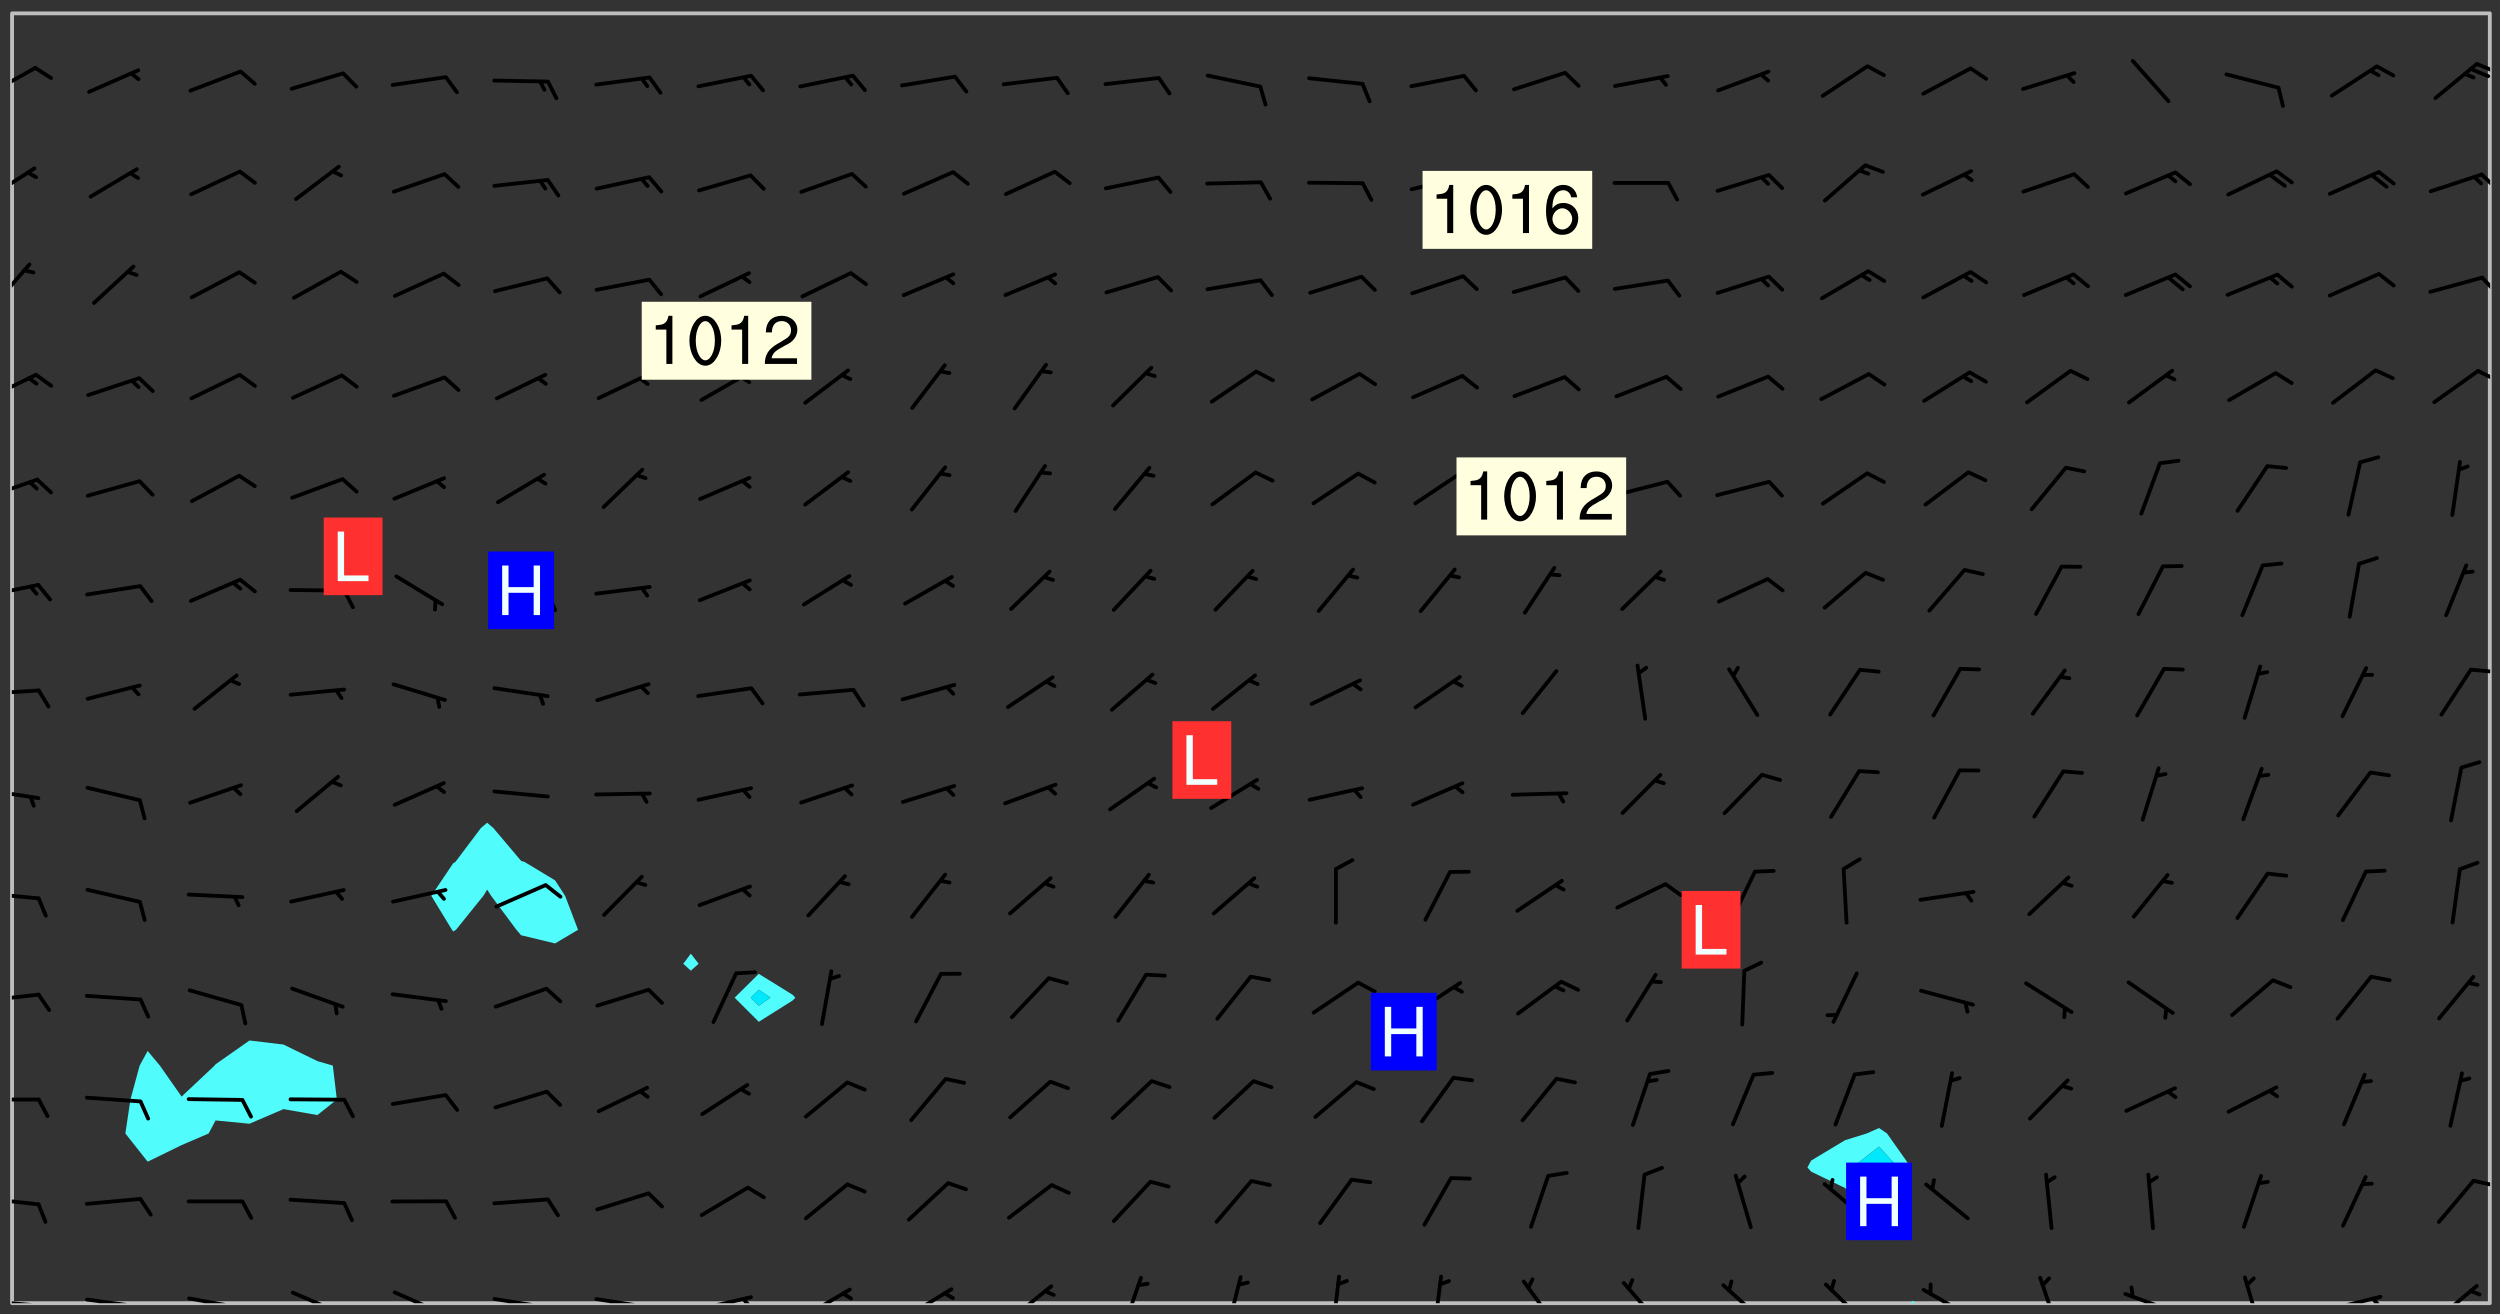 <svg xmlns="http://www.w3.org/2000/svg" role="img" xmlns:xlink="http://www.w3.org/1999/xlink" viewBox="142.45 309.95 326.84 171.84"><rect x="142.45" y="309.95" width="326.84" height="171.84" fill="#333333" stroke="none"/><defs><clipPath id="a"><path d="M144 311.672h1v168.656h-1zm0 0"/></clipPath><clipPath id="b"><path d="M144 311.672h324v168.656H144zm0 0"/></clipPath><clipPath id="c"><path d="M392 480h1v.328h-1zm0 0"/></clipPath><clipPath id="d"><path d="M467 311.672h1v168.656h-1zm0 0"/></clipPath><clipPath id="e"><path d="M144 479h4v1.328h-4zm0 0"/></clipPath><clipPath id="f"><path d="M147 480h2v.328h-2zm0 0"/></clipPath><clipPath id="g"><path d="M153 479h9v1.328h-9zm0 0"/></clipPath><clipPath id="h"><path d="M160 480h2v.328h-2zm0 0"/></clipPath><clipPath id="i"><path d="M166 479h9v1.328h-9zm0 0"/></clipPath><clipPath id="j"><path d="M173 480h3v.328h-3zm0 0"/></clipPath><clipPath id="k"><path d="M180 478h8v2.328h-8zm0 0"/></clipPath><clipPath id="l"><path d="M193 478h8v2.328h-8zm0 0"/></clipPath><clipPath id="m"><path d="M206 479h9v1.328h-9zm0 0"/></clipPath><clipPath id="n"><path d="M212 480h2v.328h-2zm0 0"/></clipPath><clipPath id="o"><path d="M220 479h8v1.328h-8zm0 0"/></clipPath><clipPath id="p"><path d="M226 480h2v.328h-2zm0 0"/></clipPath><clipPath id="q"><path d="M233 479h8v1.328h-8zm0 0"/></clipPath><clipPath id="r"><path d="M239 479h2v1.328h-2zm0 0"/></clipPath><clipPath id="s"><path d="M247 478h7v2.328h-7zm0 0"/></clipPath><clipPath id="t"><path d="M260 478h8v2.328h-8zm0 0"/></clipPath><clipPath id="u"><path d="M274 477h7v3.328h-7zm0 0"/></clipPath><clipPath id="v"><path d="M289 476h3v4.328h-3zm0 0"/></clipPath><clipPath id="w"><path d="M302 476h3v4.328h-3zm0 0"/></clipPath><clipPath id="x"><path d="M316 476h2v4.328h-2zm0 0"/></clipPath><clipPath id="y"><path d="M329 476h3v4.328h-3zm0 0"/></clipPath><clipPath id="z"><path d="M341 477h6v3.328h-6zm0 0"/></clipPath><clipPath id="A"><path d="M354 477h6v3.328h-6zm0 0"/></clipPath><clipPath id="B"><path d="M367 477h7v3.328h-7zm0 0"/></clipPath><clipPath id="C"><path d="M380 477h7v3.328h-7zm0 0"/></clipPath><clipPath id="D"><path d="M393 478h8v2.328h-8zm0 0"/></clipPath><clipPath id="E"><path d="M408 476h4v4.328h-4zm0 0"/></clipPath><clipPath id="F"><path d="M420 478h8v2.328h-8zm0 0"/></clipPath><clipPath id="G"><path d="M435 476h4v4.328h-4zm0 0"/></clipPath><clipPath id="H"><path d="M446 479h8v1.328h-8zm0 0"/></clipPath><clipPath id="I"><path d="M452 479h2v1.328h-2zm0 0"/></clipPath><clipPath id="J"><path d="M460 477h7v3.328h-7zm0 0"/></clipPath><clipPath id="K"><path d="M144 466h4v2h-4zm0 0"/></clipPath><clipPath id="L"><path d="M465 464h3v2h-3zm0 0"/></clipPath><clipPath id="M"><path d="M144 453h4v1h-4zm0 0"/></clipPath><clipPath id="N"><path d="M144 439h4v3h-4zm0 0"/></clipPath><clipPath id="O"><path d="M144 426h4v2h-4zm0 0"/></clipPath><clipPath id="P"><path d="M144 412h4v3h-4zm0 0"/></clipPath><clipPath id="Q"><path d="M144 399h4v2h-4zm0 0"/></clipPath><clipPath id="R"><path d="M465 397h3v1h-3zm0 0"/></clipPath><clipPath id="S"><path d="M144 386h4v3h-4zm0 0"/></clipPath><clipPath id="T"><path d="M144 372h4v4h-4zm0 0"/></clipPath><clipPath id="U"><path d="M144 358h4v5h-4zm0 0"/></clipPath><clipPath id="V"><path d="M466 358h2v2h-2zm0 0"/></clipPath><clipPath id="W"><path d="M144 344h3v7h-3zm0 0"/></clipPath><clipPath id="X"><path d="M466 345h2v4h-2zm0 0"/></clipPath><clipPath id="Y"><path d="M144 331h4v6h-4zm0 0"/></clipPath><clipPath id="Z"><path d="M466 332h2v3h-2zm0 0"/></clipPath><clipPath id="aa"><path d="M144 318h4v5h-4zm0 0"/></clipPath><clipPath id="ab"><path d="M466 318h2v2h-2zm0 0"/></clipPath><g id="ac" clip-path="url(#clip1)"><path fill="#fff" fill-opacity="0" fill-rule="evenodd" d="M0 0h1000v1000H0zm0 0"/><path fill="#d3d3d3" fill-opacity="0" fill-rule="evenodd" d="M162.152 355.867l-.234.293.059.234.117.172.176.234.293.348.113.059.117-.172.059-.234.176-.176.465-.176h.699l.234.293.289.816.059.176.176.23.352.234.699.699.172.176.234.348.234.41.289.582.41.465.23.234.234.176.117.23.176.293.172 1.164v.234l.059.289.059.117.117.117.348.41.117.172.176.176.176.234.117.172.172.352.059.234.234.406.234-.059-.176.176-.059.93h-.582l-.234-.113-.348.113-.117.117-.059.293-.059.176-.117.172-.465.293-.059.234-.059.113v.645l.059.172v.41l.059.059v.406l.059.406.117.176.059.059.23.641-.059.293v.699l-.059.582v.234l-.059.23-.055.352v1.922l.055.117h.426l-.367.117-.023.352.891 1.168 1.742.539 1.34.359v.539l.09.809.535.715 1.52.27.891-.086.09 1.164.535.18 1.16-.18 2.055-.984 1.16-.363 1.879-.176 1.695-.18-.18.719-1.516.086-1.25.09-.805.27-1.074.809.27.719.535.898-.18.625-.266.809.266 1.078.625.898.805.18 1.25-.18-.266.723.098.504.055.293v.172l.059.293v.406l.176.117.352.117h.406l.293-.176.113-.117.059-.117.117-.23.059-.176.352-.465.23-.176.176-.059.176.059.059.176.117.988.055.469.059.172.117.234.176.059.816.059h.289l.117.234.059.406.059.352v1.105l.117.293.117.348.289.699.176.352.582.754.352.176.172.059.469.234.641.465.348.234.293.176.293.055.23.062.816.348.293.176.113.172.352.352.117.176.523.641v.289l.059.352v.348l.059.352.059.289.117.059.172.059h.176l.582.234.176.117.176.289.176.234.113.234.293.23.117.117v.41l.059.055.289.234.234.117.059.117.117.172.059.117.23.234.059.176.234.059.117.059-.117.113-.059.117v.117l-.117.293-.117.289v.582l.176.117.117.059.059.117.117.117.113.059.176.348.059.352.059.406v.176l-.059.176-.117.699v.172l.117.176.293.293h.406l.176.117.117.172.117.293v.234h-.527l-.23-.234h-.234l-.176.059-.059.699.059.348.117.176.176.41.117.23.289.469.176.055h.523l.234.059.758.641.059.293v.234l.059.059.23.348v.352l-.117.172v.293l.293.289.293.176.172.059.293.176.293.117.582.406.289.234.293.176.219.16.016.012.23.176.641.523.176.234.117.176.176.176.113.172v.641l.117.176.469.117.582.117.234.059.23.113.293.117.113.059.586.352.289.172.176.062.176.055.176.059.699.352.289.176.234.055.289.176.234.117.641.406.293.117.172.059.234.059.41.059.23.059.234.117.059.172-.41.176.469.059.059.293.113.234.176.055.234.059.176.059.406.117.641.234.117.172.059.234v.176l-.059.117-.059.406.234.234.117.059.348.117.641.23.176.117.289.117.176.176.234.465.582 1.105.176.176.348.176.176.117.352.117 1.047.523.234.059.465.113.293.059.465.176.758.582.234.234.348.465.176.176.289.234.816.699.293.176.289.289.293.176.293.289.695.641.176.176.293.234.289.234.469.289.641.582.348.234.234.293.348.348.352.465.934.992.348.406.117.176.234.059.113.117.645.176.23.113.234.059.293.176.23.117.934.699.406.406.234.176.406.176.234.117.816.348.348.234.234.117.293.289.23.117.758.352.352.172.23.059.293.117.234.059.871.176h.816l.469.23.172.059.875.699.465.117.293.059.176.059.23.059.469.059.348.059.352.059.406.059h.293l.172.059v.23l.176.176h.293l.348.059.352.059.699.117h.641l.465-.234.293-.176.172-.117.41-.172.289-.176.934-.465.469-.293.523-.293.465-.172.465-.176 1.051-.465.289-.117.41-.117.289-.117.527-.176 1.516-.699.582-.348.289-.059.293-.059.348-.117.875-.23.352-.117h.113l.234-.059.875-.234.234-.059h.812l.352-.059.816-.117.172-.059.352-.055.293-.059.23-.059.816-.176.176-.059h.348l.234-.059.465-.117.758-.172.234-.059h.348l.41-.117.289-.059 1.285-.059h.289l.41-.059.23-.059h.176l.875-.117h.406l.41-.117h.348l.352-.113.871-.059h1.75l1.047.289.41.117.289.117.352.117.289.117 1.051.172.289.059h.293l.293.059.172.059.41.059.172.059.117.059h.117l.117.059.352.059h.113l.41.066 1.922.395 1.926.395 1.52.449 1.695.719 2.145.805 1.605-.719 1.43-.805 1.16-1.078 1.25-.449 3.035-.719 1.875-.359 2.145-1.348 2.234-1.254 2.5-1.258 1.695-.449 1.785-.18 1.16-.27.625.539 1.34-.27.715-.988.984-1.344.445-.18.805-.359 1.875-.539 1.785-.449 1.25-.27 1.16-.09 1.699-.09 1.961-.27 1.25-.09h.539l.625-.09h.891l2.145-.18 2.41-.18 2.59-.09 1.695.18 1.609.09 1.43.359 1.16.719 1.875.988 1.16 1.527.266.715.629.09.355.898.535.539.535 1.527 1.074.359h.535l-.805.535.09 1.707.715 2.695.891.805.895.988.715 1.258 1.785.539 1.52-.18.355 1.344 1.609-.805.98-.539.27.27.316-.215.219-.145.801.449.449-.359h.355l.535-.27.539-.719.535-.27.625-.988 1.16.449.84.371 1.395.617 1.695-.18h1.605l1.785.09.18-1.707.535-1.344.805.27.492.848.402.406-.09.539v.359l.715.449.711-.27h1.43l.359.988.445 1.258.715 1.344 1.25.629 1.695.629.715-.18.18-.539.98-.09.449.359.086 1.258-.266.629-.535.18v.539l.715.984.266.539.984.988.801 1.078-.266.359-.09.898-.625 2.332-.355 2.066-.09 1.793-.18.719-.09.539v1.438l-.98 1.883-.359 1.707-.535.898-.805 1.168-.266.539 2.055 1.254.086.359-.355.539-.09-.18v.809l.09 1.438-.445.715-1.074.094-.266.715.535.898.805.719 1.16.809 1.34.27.445.359-.355.449-1.789-.09-1.25-.449-.715-.719-.625-.09-.176 3.59-.188 1.309h89.359V311.703h-55.27v49.082l.762.125 3.289.543 2.023 2.836v2.754l2.352.332 2.348.332h4.051l-1.379 4.16-2.023.707-2.023.703-.543.344-2.594 1.617-.188.117-2.023-2.078-.73-2.742-2.672-2.078-1.375-3.5-.066-.082-1.957-2.672 2.75-1.418v-49.082H294.422v91.414l.117.031.133.012.074.074.105.047.09.059.086.059.09.059.297.297.059.09.031.117.027.117.016.137-.031.117-.059.09-.059.086-.043.105-.047.102-.027.121v.145l.176.27.148.148.074.086.074.074.043.105.062.09.059.086.043.105.059.09.047.102.043.105.059.086.117.18.074.074.062.086.059.09.043.105.059.09.059.086.062.09.059.09.043.102.117.18.074.074.059.086.074.074.09.059.105.047h.148l.133-.016.133.016.102-.047.074-.074.047-.102-.016-.133v-.148l-.047-.105-.027-.117-.047-.102-.027-.121-.043-.102-.062-.09-.043-.102-.043-.105-.031-.117-.016-.133-.012-.137.086-.059.059-.086.121-.031.043.105.016.133v.117l.059.102.059.09.09.059.148.148.059.09.043.105-.012.102.086.059.105.047.086.059.09.059.074.074-.117.027-.105.047-.086.059-.074.074-.059.09-.062.086-.027.121-.047.102-.043.105-.031.117-.012.133-.016.133v.148l.027.117.047.105.043.102.059.09.074.074.09.059.074.074.09.059.059.09.043.105.047.102.117.031.133.016h.148l.117-.031.105.043.043.105.047.102.027.121L299.5 410l.027.117.031.121.027.117.105.043.102.047.133-.016.148.148.062.086.074.074.07.074.09.062.105.043.102.043.117.031.137.016.117-.031.074-.074.027-.117-.012-.133-.031-.121-.027-.117.043-.105h.117l.09.062.117.027h.148l.133.016h.148l.133.016.133-.016h.148l.133-.016.133-.012.137.012.117-.027.133-.016.191-.059-.059.176-.016.133-.027.121-.016.133-.059.086-.133.016-.105.047-.105.043-.117.031-.117.027-.266.031h-.148l-.133.016-.074.074.059.086.148.148.117.18.074.07.09.062.09.059.086.059.09.059.102.043.105.062.105.043.086.059.105.047.102.043.18.117.059.09-.043.102-.047.105.016.133.223.223.059.09.043.102.031.121.043.102.016.133.031.117.012.137.031.117.148.148.102.043.105.043.117.031.133.016.137.016h.117l.117-.031.09-.059.043-.105.047-.102.043-.105.031-.117.012-.133v-.148l-.012-.133-.016-.133-.031-.117-.043-.105-.047-.105-.043-.102-.043-.105-.016-.133.016-.133.027-.117.031-.117.027-.121.047-.102.09-.059.086-.062.074-.074.09-.059.223-.223.059-.086.074-.074.117-.18.059-.086v-.148l-.074-.074-.102-.047-.105-.043-.102-.043-.059-.09-.047-.105-.027-.117.09-.059.117-.031.102-.043.18-.117.148-.148.012-.133-.012-.105-.09-.059-.133.016h-.148l-.133.016-.133-.016-.121-.031-.086-.059-.074-.074-.059-.09-.062-.086-.117-.18-.059-.086.031-.121.086-.059.121-.031.059-.086v-.121l-.031-.117-.059-.09-.059-.086-.047-.105-.027-.117-.016-.133.059-.09.074-.074.09-.059.117-.18.074-.074.059-.086.148-.148.121-.031.133-.016.133.016.074.074.043.105.016.133-.031.117-.117.031-.133.012-.148.148-.043.105-.047.102-.027.121-.031.117v.148l.031.117.043.105.059.09.074.07.074.074.117.031.121.027.117-.027.133-.016h.117l.09.059.074.074.047.105.059.086.102.047.133.016.105.043.086.059-.012.105-.074.074-.18.117-.059.09-.09.059-.07.074-.074.074-.062.09-.027.117-.016.133.016.133-.016.133v.148l.016.133.027.117.031.121.074.074.09.059.086.059.09.059.117.031v.086l-.102.047-.09.059-.266.031-.117.027h-.148l-.105.043-.102.047-.059.09-.062.234-.012.133-.031.121-.016.133v.293l-.012.133.012.137.016.133.133.016.133.012.121.031.086.059.074.074.047.105.043.102.016.133v.445l-.016.133v.445l.031.266.027.117.016.133.031.117.086.211.031.266v.148l-.031.117-.027.117-.031.121-.027.117-.031.117-.031.121-.012.133-.016.133.09.059.117-.031.102.016.047.105-.031.266v.441l-.043.105-.047.105-.043.102-.043.105-.059.086-.031.121-.043.117-.031.117-.016.133.016.133.059.09.105.047.086.059.059.086-.012.137-.031.117-.043.102v.445l-.016.133v.148l-.031.117-.043.105-.027.117-.047.105-.043.102-.031.121-.027.117-.031.133-.031.117-.027.117-.043.105-.031.117-.031.121-.012.133-.016.133v.297l.027.117v.148l.047.398.027.117.059.09.121.031h.148l.133-.016.059.09v.117l-.059.09-.09.059-.102.043-.105.047-.09.059-.086.059-.137.016-.117-.031-.133-.016-.102.047-.062.086-.012.137-.016.133-.031.117-.027.117-.016.133-.031.121v.297l.016.133.031.117v.148l.012.133v.148l-.027.117-.047.102-.027.121-.031.117-.059.09-.074.074-.102.043-.105.047-.117.027-.121.031-.102-.047.059-.086.105-.047.027-.117.031-.117.027-.121.031-.117v-.148l.016-.133-.031-.117-.043-.105-.105.016-.074.074-.102.043-.09.062-.074.074-.043.102-.016.133-.031.117L304.25 426l-.031.117-.027.117-.031.121-.027.117-.031.117-.043.105-.09.059h-.09l-.117-.031-.031-.086.016-.137-.031-.117v-.148l-.012-.133v-.148l-.062-.234-.027-.121-.043-.102-.047-.105-.059-.086-.059-.09-.043-.105-.062-.086-.148-.148-.07-.074-.105-.047-.105-.043-.102-.043-.297-.297-.09-.074-.086-.059-.105-.043-.09-.062-.086-.059-.105-.043-.09-.059-.086-.062-.074-.07-.105-.047-.086-.059-.105-.043-.09-.062-.102-.043-.105-.043-.086-.059-.105-.047-.105-.043-.102-.047-.09-.059-.102-.043-.105-.043-.09-.062-.117-.027-.133-.016-.133.016H299.75l-.133.016-.117-.031-.09-.059-.074-.074-.09-.059-.102-.047h-.148l-.121-.027-.102-.043-.074-.074-.117-.18-.09-.059-.102-.043-.09-.062-.105-.043-.09-.059-.086-.059-.105-.047-.059-.086-.059-.09-.043-.105-.047-.102-.074-.074-.086-.059-.074-.074-.09-.059-.223-.223-.043-.105-.031-.266.105-.043h.145l.105.043.074.074.09.059.086.059.105.047.09.059.148.148.07.074.148.148.062.086.074.074.086.059.074.074.09.062.09.059.086.059.27.176.102.047.105.043.102.043.047-.074.059-.086.074-.074.07-.074.105.043.074.074.059.09.043.102.047.105.043.105.121.027.117-.027.074-.09.043-.105.059-.09.074-.074.105-.043.117-.027.133.012.09.059.148.148.059.09.043.105.047.102.043.105.043.102.105.047.105.043.133.016.086-.059.059-.09.074-.074.105-.043.117.027.105.047.102.043.105.043.102.047.18.117v.117l-.016.133.016.133.016.137.059.086.102.047.121.027.117.031h.148l.117-.031.059-.09.18-.117.059-.09.074-.074.059-.086.117-.18.18-.117.117.031.09.059.043.074-.016.133v.117l.09.059h.148l.133-.016.133-.012.266-.031.105-.043.117-.031.121-.027.074-.074.07-.074.062-.09-.016-.105-.047-.102-.102-.043-.105-.016-.117.027-.266.031h-.148l-.074-.074-.09-.059-.117-.031-.117-.027-.133-.016h-.148l-.133.016h-.297l-.105-.047-.148-.148-.043-.102-.059-.09.223-.223.086-.059.105-.043.117-.031.133-.016.133.016.137.016.102.043.133-.012.09-.062.102-.043.062-.09-.047-.102-.09-.059-.117-.031-.102-.043-.059-.09-.062-.09v-.117l.016-.133.105-.047.074-.07v-.121l-.09-.059-.031-.117.09-.059.074-.074.043-.105.059-.09.047-.102.016-.133v-.148l-.047-.105-.043-.102-.09-.059-.133-.016-.102-.043-.137-.016-.117-.031h-.445l-.133-.016-.133-.012-.133-.016-.117-.031h-.148l-.133-.016-.133-.012-.266-.031-.121-.043-.086-.059-.074-.074v-.148l.012-.133.105-.047.102-.043.133-.016h.152l.133-.016h.293l.121.031.102.043.09.059.234.062.121-.047.09-.059.102-.043.133-.016.105.043.102.047.133.012.121-.027h.145l.121-.031.117-.027.105-.047.074-.074.086-.059.148-.148.059-.086.047-.105.027-.117.016-.105-.102-.043-.09-.059-.117-.031-.105-.043-.09-.062-.074-.086-.074-.074-.102-.043-.105-.047-.102-.043-.059-.09-.047-.102-.086-.211-.062-.086-.059-.09-.074-.074-.086-.059h-.27l-.117.031-.09.059-.102.043-.133.016-.105-.016-.027-.117-.062-.09-.117-.031-.102-.043-.148-.148-.031-.117-.016-.105.074-.074.18-.117.117-.027.117-.031.137.016.102.043.105.043.102.047.105.043.117.031.133.016.117.027.133.016.105-.016.09-.059-.074-.074-.105-.043-.074-.074-.074-.09-.148-.148-.086-.059-.09-.059-.074-.074-.09-.059-.102-.047-.121-.027-.102-.047-.105-.043-.117-.031-.102-.043-.121-.031h-.148l-.117.031-.105.043-.086.062-.18.117-.086.059-.09.059-.105.047-.086.059-.105.043-.102.043-.105.047-.074.074-.059.09-.059.086-.047.105-.059.086-.074.074-.133-.012-.117-.031h-.117l-.074.074-.09.059-.074.074-.09.059-.086.059-.105.047-.102.043-.137.016-.102-.043-.148-.148-.105-.047h-.086l-.105.047-.102.043-.121.031-.117-.031-.074-.074v-.117l.031-.121.074-.07.059-.09.074-.074.117-.031.105-.043h.293l.133-.016.137-.016.102-.043.09-.059.102-.047.09-.059.133-.012.09.059.133.012.09-.059.086-.059.105-.043.09-.059.086-.062.09-.059.148-.148.059-.086.059-.09.105-.043.133-.016.117.027.121.031.059-.059.059-.09.031-.266.027-.117.105.012.133.016.102-.043.09-.059.059-.09.074-.074.059-.09.047-.102.012-.133-.012-.133-.047-.105-.148-.148-.059-.09-.059-.086-.043-.105v-.445l.016-.133v-.148l.012-.133-.059-.059-.09.059-.102-.043-.18-.117-.086-.059-.062-.09-.059-.09-.074-.074-.086-.059-.121.031-.102.012-.105.047-.086.059-.105.043-.148.148-.09.059-.086.059-.09.062-.105.043-.133.016v-.121l.105-.043.117-.031.074-.07.043-.105v-.148l-.027-.117-.148-.148-.133-.016h-.148l-.117.031-.105.043-.102.043-.09.062-.117.027-.074-.074.012-.133-.043-.102-.043-.105-.09-.059-.117.027-.121.031-.117.031-.102.043-.121.031-.102.043-.105.043-.09.059-.102.016v-.117l.016-.133-.059-.09-.074.043-.148.148-.059.09-.074.074-.047.105-.043.102-.074.074-.059.09-.074.074-.059.086-.074.074-.09.062-.074.07-.074.074-.102.016-.133.016-.105-.043v-.121l.148-.148.043-.102.059-.09.047-.102.043-.105.059-.09.031-.117.043-.102.031-.121.027-.117.047-.105.043-.102.043-.105.074-.07.09-.062.09-.059.102-.043h.297l.266-.031.105-.043-.074-.074-.117-.031-.105-.043-.09-.059-.102-.047-.09-.059-.102-.043-.105-.043-.09-.062-.086-.059-.105-.043-.102-.043-.121-.031-.117-.031-.102-.043L297.5 410.25l-.102-.043-.09-.059-.043-.105-.016-.133.102-.043.133-.016.137.016.133-.016.102-.043.059-.09.016-.105-.09-.059-.074-.074-.102-.043-.09-.059-.148-.148-.043-.105-.016-.133v-.293l-.059-.09-.09-.059-.074-.074-.043-.105-.031-.117-.059-.09-.074-.074-.117-.027-.074-.074-.09-.059-.09-.062-.086-.059-.074-.074-.059-.086-.047-.105-.086-.059-.148-.148-.195-.059-.133.016-.102.043-.074.074-.047.102-.043.105-.059.09-.059.086-.297.297-.09.059h-.086l-.062-.086-.043-.105.031-.117.059-.09.027-.117-.012-.133-.09-.062-.105.047-.117.027-.117.031-.27.176-.102.047-.117.027-.105.047-.09.059-.102.043-.059-.086-.047-.105.016-.133.047-.105.07-.074.074-.07.059-.09v-.148l-.043-.105h-.238l-.102.047-.031.117-.027.117-.031.121-.074.043-.133.016-.074-.047-.043-.102-.043-.105-.047-.102-.043-.105-.121.031-.102.043-.133.016-.117.031-.105.043-.09.059-.102.047-.121.027-.133.016-.102-.043-.059-.09-.047-.105-.043-.102-.043-.105v-.117l.059-.09.086-.059.18-.117.102-.047.105-.043.105-.059.102-.043.09-.062.102-.043.105-.059.102-.047.09-.059.105-.043.102-.043.09-.062.102-.043.137-.016.117.031.102.043.121.031.102.043.105.047.102.043.105.043.102.047.105.043.102.043.105.047.086.059.105.043.117.031.105.043.102.047.09.059.105.043.102.043.105.047.117.027.102.047.121.027h.148l.086-.059.016-.102.059-.09-.027-.117-.074-.074-.117-.18-.074-.074-.09-.074-.18-.117-.086-.059-.105-.043-.102-.047-.27-.176-.059-.09-.074-.074-.059-.09-.043-.102-.031-.117-.016-.137v-.562l-.012-.133-.016-.133-.031-.117-.016-.133-.012-.133-.031-.121-.223-.223-.059-.086-.016-.105.031-.117.133-.016v-91.414H172.992v1.453l-.059.234-.352 1.051-.172.523-.117.348-.176.41-.117.172-.234.293-.23.059h-.352l-.117.059-.23.406v.293l.117.176.23.23.117.234.641.758.293.465.176.234.23.352.234.348.641.816.176.465.172.41.117.695.176.469.117 1.398.059.465v.875l.117 1.047v4.781l-.059.465-.352 1.281-.176.523-.113.41-.352.93L172.934 336l-.234.582-.117.176-.172.348-.176.406-.352.816-.059.293-.113.293-.117.289-.059.176-.117.875-.059.406-.059.117-.059.176-.059.172-.23.527-.117.172v.234l-.117.234-.059.172-.176.586v.289l-.059.176v.293l-.059.113-.059.527v.172l-.055.234v2.621l-.176.816-.117.176-.176.234-.117.172-.113.234-.586.934-.23.289-.293.465-.176.234-.289.352-.352.699-.113.23-.176.41-.176.23-.406.527-.816.699-.293.172-.289.234-.176.117-.176.176-.523.406-.527.176-.172.176-.234.055-.641.176h-.758m12.211 31.023l-1.074.449.359.895 1.25-.715.445-.539-.98-.09"/><path fill="#d3d3d3" fill-opacity="0" fill-rule="evenodd" d="M201.508 416.598h-.895l.449.629.98.359.805-.09.445-.988-.176.09-.715-.355-.895.355m154.621 59.07l-.059-.523v-.293l.113-.293.059-.23.469-.469h.113l.117-.113.117-.059h.176l.234-.059h.348l.234.059.117.059.23.172.059.176.117.582v.293l-.117.176-.172.289-.176.176-.527.523-.23.234-.117.059h-.176l-.117-.059-.406-.293-.176-.117-.117-.059-.059-.113-.055-.117m6.641-10.957l-.059-.172v-1.109l.059-.172.176-.059.172-.059h.176l.234-.059.117.059.059.699-.059.172-.117.176-.117.059-.234.523-.113.059h-.234l-.059-.117m9.613-14.391l-.117-.176v-.699l.293-.875.117-.172.176-.352.113-.23.117-.293.352-.758.117-.23.172-.234h.176l.117-.059h.641l.117.059.234.234.172.113.352.293.117.117.113.176v.113l.117.059.117.117v.699l-.059.176v.23l-.059.176-.348 1.051-.117.23-.117.234-.117.059-.23.234-.641.289h-.875l-.41-.117-.641-.465"/><path fill="none" stroke="#bebebe" stroke-linecap="round" stroke-linejoin="round" stroke-miterlimit="10" stroke-width=".5" d="M467.957 311.695H144.027v168.625h323.93v-168.625"/><g clip-path="url(#a)"><path fill="#fff" fill-opacity="0" fill-rule="evenodd" d="M144 475.891v4.438h.004H144V311.672h.004H144v164.219"/></g><g clip-path="url(#b)"><path fill="#fff" fill-opacity="0" fill-rule="evenodd" d="M144.004 480.328V311.672h31.062v134.309l-4.438 3.113-.129.168-4.309 4.055-2.84-4.055-1.598-1.914-1.047 1.914-1.203 4.438-.664 4.438 2.914 3.688 4.438-2.168 3.535-1.52.902-1.703 4.438.43 4.441-1.91 4.438.777 2.543-2.031-.527-4.438-2.016-.582-4.438-2.168-4.441-.531v-134.309h31.07v105.84l-.805.68-3.34 4.438-.293.176-2.863 4.266 2.699 4.438.164.223.363-.223 3.574-4.438.5-.809.523.809 3.301 4.438.613.715 4.441 1.07 3.004-1.785-1.691-4.438-1.312-2.023-4.008-2.418-.434-.129-3.641-4.309-.797-.68V311.672h26.629v122.957l-.992 1.316.992.91 1.016-.91-1.016-1.316V311.672h8.879v125.594l-3.156 3.117 3.156 3.156 4.438-2.793.348-.363-.348-.371-4.438-2.746V311.672h146.465v145.75l-1.613.715-2.824.875-4.438 2.668-.488.895.488.555 4.438 2.141 1.527 1.746 2.91 3.059 3.973-3.059.207-4.441-3.137-4.438-1.043-.715v-145.75h79.887v168.656h-75.156l-.293-.32-.359.32H144.004"/></g><path fill="#50fcfc" fill-rule="evenodd" d="M161.754 461.824l-2.914-3.688.664-4.438 1.203-4.438 1.047-1.914 1.598 1.914 2.84 4.055 4.309-4.055.129-.168 4.438-3.113 4.441.531 4.438 2.168 2.016.582.527 4.438-2.543 2.031-4.438-.777-4.441 1.91-4.438-.43-.902 1.703-3.535 1.52-4.438 2.168m39.781-30.316l-2.699-4.438 2.863-4.266.293-.176 3.34-4.438.805-.68.797.68 3.641 4.309.434.129 4.008 2.418 1.312 2.023 1.691 4.438-3.004 1.785-4.441-1.07-.613-.715-3.301-4.438-.523-.809-.5.809-3.574 4.438-.363.223-.164-.223m31.23 5.348l-.992-.91.992-1.316 1.016 1.316-1.016.91m8.879 6.684l-3.156-3.156 3.156-3.117v2.078l-1.051 1.039 1.051 1.051 1.535-1.051-1.535-1.039v-2.078l4.438 2.746.348.371-.348.363-4.438 2.793"/><path fill="#00e8fc" fill-rule="evenodd" d="M241.645 441.434l-1.051-1.051 1.051-1.039 1.535 1.039-1.535 1.051"/><path fill="#50fcfc" fill-rule="evenodd" d="M379.234 463.129l-.488-.555.488-.895 4.438-2.668 2.824-.875 1.613-.715v2.434l-3.504 2.719 3.504 3.801 2.473-3.801-2.473-2.719v-2.434l1.043.715 3.137 4.438-.207 4.441-3.973 3.059-2.91-3.059-1.527-1.746-4.438-2.141"/><path fill="#00e8fc" fill-rule="evenodd" d="M388.109 466.375l-3.504-3.801 3.504-2.719 2.473 2.719-2.473 3.801"/><g clip-path="url(#c)"><path fill="#50fcfc" fill-rule="evenodd" d="M392.188 480.328l.359-.32.293.32h-.652"/></g><g clip-path="url(#d)"><path fill="#fff" fill-opacity="0" fill-rule="evenodd" d="M467.996 480.328H468V311.672h-.004H468v168.656h-.004"/></g><g clip-path="url(#e)"><path fill="none" stroke="#000" stroke-linecap="round" stroke-linejoin="round" stroke-miterlimit="10" stroke-width=".5" d="M147.5 480.652l-7-.645"/></g><g clip-path="url(#f)"><path fill="none" stroke="#000" stroke-linecap="round" stroke-linejoin="round" stroke-miterlimit="10" stroke-width=".5" d="M147.5 480.652l.949 2.262"/></g><g clip-path="url(#g)"><path fill="none" stroke="#000" stroke-linecap="round" stroke-linejoin="round" stroke-miterlimit="10" stroke-width=".5" d="M160.797 480.812l-6.961-.965"/></g><g clip-path="url(#h)"><path fill="none" stroke="#000" stroke-linecap="round" stroke-linejoin="round" stroke-miterlimit="10" stroke-width=".5" d="M160.797 480.812l.844 2.305"/></g><g clip-path="url(#i)"><path fill="none" stroke="#000" stroke-linecap="round" stroke-linejoin="round" stroke-miterlimit="10" stroke-width=".5" d="M174.086 480.961l-6.914-1.262"/></g><g clip-path="url(#j)"><path fill="none" stroke="#000" stroke-linecap="round" stroke-linejoin="round" stroke-miterlimit="10" stroke-width=".5" d="M174.086 480.961l.746 2.336"/></g><g clip-path="url(#k)"><path fill="none" stroke="#000" stroke-linecap="round" stroke-linejoin="round" stroke-miterlimit="10" stroke-width=".5" d="M187.172 481.719l-6.453-2.777"/></g><g clip-path="url(#l)"><path fill="none" stroke="#000" stroke-linecap="round" stroke-linejoin="round" stroke-miterlimit="10" stroke-width=".5" d="M200.477 481.746l-6.43-2.836"/></g><g clip-path="url(#m)"><path fill="none" stroke="#000" stroke-linecap="round" stroke-linejoin="round" stroke-miterlimit="10" stroke-width=".5" d="M214.043 480.887l-6.938-1.113"/></g><g clip-path="url(#n)"><path fill="none" stroke="#000" stroke-linecap="round" stroke-linejoin="round" stroke-miterlimit="10" stroke-width=".5" d="M213.035 480.723l.398 1.16"/></g><g clip-path="url(#o)"><path fill="none" stroke="#000" stroke-linecap="round" stroke-linejoin="round" stroke-miterlimit="10" stroke-width=".5" d="M227.363 480.875l-6.945-1.09"/></g><g clip-path="url(#p)"><path fill="none" stroke="#000" stroke-linecap="round" stroke-linejoin="round" stroke-miterlimit="10" stroke-width=".5" d="M226.352 480.715l.402 1.16"/></g><g clip-path="url(#q)"><path fill="none" stroke="#000" stroke-linecap="round" stroke-linejoin="round" stroke-miterlimit="10" stroke-width=".5" d="M240.629 479.535l-6.848 1.59"/></g><g clip-path="url(#r)"><path fill="none" stroke="#000" stroke-linecap="round" stroke-linejoin="round" stroke-miterlimit="10" stroke-width=".5" d="M239.633 479.766l.805.926"/></g><g clip-path="url(#s)"><path fill="none" stroke="#000" stroke-linecap="round" stroke-linejoin="round" stroke-miterlimit="10" stroke-width=".5" d="M253.551 478.547l-6.059 3.562"/></g><path fill="none" stroke="#000" stroke-linecap="round" stroke-linejoin="round" stroke-miterlimit="10" stroke-width=".5" d="M252.668 479.066l1.047.641"/><g clip-path="url(#t)"><path fill="none" stroke="#000" stroke-linecap="round" stroke-linejoin="round" stroke-miterlimit="10" stroke-width=".5" d="M266.836 478.496l-6 3.664"/></g><path fill="none" stroke="#000" stroke-linecap="round" stroke-linejoin="round" stroke-miterlimit="10" stroke-width=".5" d="M265.961 479.031l1.059.625"/><g clip-path="url(#u)"><path fill="none" stroke="#000" stroke-linecap="round" stroke-linejoin="round" stroke-miterlimit="10" stroke-width=".5" d="M279.883 478.117l-5.461 4.422"/></g><path fill="none" stroke="#000" stroke-linecap="round" stroke-linejoin="round" stroke-miterlimit="10" stroke-width=".5" d="M279.086 478.762l1.129.48"/><g clip-path="url(#v)"><path fill="none" stroke="#000" stroke-linecap="round" stroke-linejoin="round" stroke-miterlimit="10" stroke-width=".5" d="M291.613 477.008l-2.297 6.641"/></g><path fill="none" stroke="#000" stroke-linecap="round" stroke-linejoin="round" stroke-miterlimit="10" stroke-width=".5" d="M291.281 477.973l1.211-.188"/><g clip-path="url(#w)"><path fill="none" stroke="#000" stroke-linecap="round" stroke-linejoin="round" stroke-miterlimit="10" stroke-width=".5" d="M304.648 476.926l-1.734 6.809"/></g><path fill="none" stroke="#000" stroke-linecap="round" stroke-linejoin="round" stroke-miterlimit="10" stroke-width=".5" d="M304.395 477.914l1.195-.289"/><g clip-path="url(#x)"><path fill="none" stroke="#000" stroke-linecap="round" stroke-linejoin="round" stroke-miterlimit="10" stroke-width=".5" d="M317.512 476.84l-.832 6.977"/></g><path fill="none" stroke="#000" stroke-linecap="round" stroke-linejoin="round" stroke-miterlimit="10" stroke-width=".5" d="M317.391 477.855l1.145-.445"/><g clip-path="url(#y)"><path fill="none" stroke="#000" stroke-linecap="round" stroke-linejoin="round" stroke-miterlimit="10" stroke-width=".5" d="M330.855 476.844l-.891 6.969"/></g><path fill="none" stroke="#000" stroke-linecap="round" stroke-linejoin="round" stroke-miterlimit="10" stroke-width=".5" d="M330.727 477.859l1.148-.434"/><g clip-path="url(#z)"><path fill="none" stroke="#000" stroke-linecap="round" stroke-linejoin="round" stroke-miterlimit="10" stroke-width=".5" d="M341.66 477.488l4.133 5.684"/></g><path fill="none" stroke="#000" stroke-linecap="round" stroke-linejoin="round" stroke-miterlimit="10" stroke-width=".5" d="M342.262 478.312l.535-1.102"/><g clip-path="url(#A)"><path fill="none" stroke="#000" stroke-linecap="round" stroke-linejoin="round" stroke-miterlimit="10" stroke-width=".5" d="M354.738 477.676l4.605 5.309"/></g><path fill="none" stroke="#000" stroke-linecap="round" stroke-linejoin="round" stroke-miterlimit="10" stroke-width=".5" d="M355.41 478.445l.441-1.145"/><g clip-path="url(#B)"><path fill="none" stroke="#000" stroke-linecap="round" stroke-linejoin="round" stroke-miterlimit="10" stroke-width=".5" d="M367.75 477.973l5.215 4.711"/></g><path fill="none" stroke="#000" stroke-linecap="round" stroke-linejoin="round" stroke-miterlimit="10" stroke-width=".5" d="M368.508 478.66l.301-1.191"/><g clip-path="url(#C)"><path fill="none" stroke="#000" stroke-linecap="round" stroke-linejoin="round" stroke-miterlimit="10" stroke-width=".5" d="M381.152 477.879l5.039 4.898"/></g><path fill="none" stroke="#000" stroke-linecap="round" stroke-linejoin="round" stroke-miterlimit="10" stroke-width=".5" d="M381.883 478.594l.344-1.18"/><g clip-path="url(#D)"><path fill="none" stroke="#000" stroke-linecap="round" stroke-linejoin="round" stroke-miterlimit="10" stroke-width=".5" d="M393.938 478.586l6.098 3.484"/></g><path fill="none" stroke="#000" stroke-linecap="round" stroke-linejoin="round" stroke-miterlimit="10" stroke-width=".5" d="M394.824 479.094l.035-1.227"/><g clip-path="url(#E)"><path fill="none" stroke="#000" stroke-linecap="round" stroke-linejoin="round" stroke-miterlimit="10" stroke-width=".5" d="M409.176 477l2.254 6.656"/></g><path fill="none" stroke="#000" stroke-linecap="round" stroke-linejoin="round" stroke-miterlimit="10" stroke-width=".5" d="M409.504 477.969l.84-.891"/><g clip-path="url(#F)"><path fill="none" stroke="#000" stroke-linecap="round" stroke-linejoin="round" stroke-miterlimit="10" stroke-width=".5" d="M420.316 479.121l6.598 2.418"/></g><path fill="none" stroke="#000" stroke-linecap="round" stroke-linejoin="round" stroke-miterlimit="10" stroke-width=".5" d="M421.277 479.473l-.168-1.215"/><g clip-path="url(#G)"><path fill="none" stroke="#000" stroke-linecap="round" stroke-linejoin="round" stroke-miterlimit="10" stroke-width=".5" d="M435.934 476.961l1.996 6.738"/></g><path fill="none" stroke="#000" stroke-linecap="round" stroke-linejoin="round" stroke-miterlimit="10" stroke-width=".5" d="M436.223 477.941l.875-.859"/><g clip-path="url(#H)"><path fill="none" stroke="#000" stroke-linecap="round" stroke-linejoin="round" stroke-miterlimit="10" stroke-width=".5" d="M453.66 479.492l-6.828 1.672"/></g><g clip-path="url(#I)"><path fill="none" stroke="#000" stroke-linecap="round" stroke-linejoin="round" stroke-miterlimit="10" stroke-width=".5" d="M452.668 479.738l.816.914"/></g><g clip-path="url(#J)"><path fill="none" stroke="#000" stroke-linecap="round" stroke-linejoin="round" stroke-miterlimit="10" stroke-width=".5" d="M466.25 478.066l-5.375 4.523"/></g><path fill="none" stroke="#000" stroke-linecap="round" stroke-linejoin="round" stroke-miterlimit="10" stroke-width=".5" d="M465.469 478.727l1.137.457"/><g clip-path="url(#K)"><path fill="none" stroke="#000" stroke-linecap="round" stroke-linejoin="round" stroke-miterlimit="10" stroke-width=".5" d="M147.492 467.406l-6.984-.785"/></g><path fill="none" stroke="#000" stroke-linecap="round" stroke-linejoin="round" stroke-miterlimit="10" stroke-width=".5" d="M147.492 467.406l.902 2.285m12.418-3l-6.996.645m6.996-.645l1.348 2.055m11.984-1.73h-7.027m7.027 0l1.152 2.164m12.156-1.945l-7.016-.441m7.016.441l1.012 2.234M200.773 467l-7.027.027M200.773 467l1.16 2.164m12.145-2.406l-7.008.512m7.008-.512l1.309 2.074m11.855-2.871l-6.703 2.105m6.703-2.105l1.75 1.723m11.23-2.469l-6.035 3.598m6.035-3.598l2.098 1.27m10.918-1.695l-5.438 4.449m5.438-4.449l2.266.945m10.906-1.109l-5.148 4.777m5.148-4.777l2.32.805m11.211-.551l-5.582 4.27m5.582-4.27l2.23 1.02m10.688-1.457l-4.789 5.145m4.789-5.145l2.371.637m10.832-.734l-4.562 5.34m4.562-5.34l2.395.531m10.707-.703l-4.133 5.684m4.133-5.684l2.43.344m10.559-.551l-3.484 6.098m3.484-6.098l2.453.074m10.242-.355l-2.242 6.66m2.242-6.66l2.422-.398m10.172.238l-.801 6.98m.801-6.98l2.285-.898m9.641 1.016l1.977 6.746m-1.688-5.766l.879-.855m10.453.98l5.367 4.535m-4.586-3.875l.258-1.199m12.234.59l5.449 4.434m-4.656-3.789l.234-1.203m14.652-.719l.723 6.988m-.617-5.973l1.016-.684m12.25-.34l.609 7.004m-.523-5.984l1.031-.668m13.625-.18l-2.246 6.66m1.918-5.691l1.211-.199m12.793-.625l-2.969 6.371m2.539-5.441l1.223-.066m13.301-.367l-4.523 5.379"/><g clip-path="url(#L)"><path fill="none" stroke="#000" stroke-linecap="round" stroke-linejoin="round" stroke-miterlimit="10" stroke-width=".5" d="M465.824 464.324l2.398.516"/></g><g clip-path="url(#M)"><path fill="none" stroke="#000" stroke-linecap="round" stroke-linejoin="round" stroke-miterlimit="10" stroke-width=".5" d="M147.512 453.699h-7.023"/></g><path fill="none" stroke="#000" stroke-linecap="round" stroke-linejoin="round" stroke-miterlimit="10" stroke-width=".5" d="M147.512 453.699l1.152 2.164m12.156-1.918l-7.012-.492m7.012.492l.996 2.242m12.328-2.438l-7.027-.102m7.027.102l1.121 2.184m12.191-2.211l-7.023-.051m7.023.051l1.137 2.176m12.133-2.785l-6.93 1.172m6.93-1.172l1.496 1.945m11.711-2.395l-6.715 2.07m6.715-2.07l1.738 1.73m11.379-2.227l-6.324 3.062m5.406-2.617l.988.723m13.031-1.547l-5.895 3.82m5.039-3.266l1.07.598m12.867-1.477l-5.426 4.469m5.426-4.469l2.266.941m10.594-1.398l-4.516 5.383m4.516-5.383l2.398.508m11.285-.152l-5.254 4.668m5.254-4.668l2.301.855m10.941-.934l-5.105 4.828m5.105-4.828l2.324.781m11-.773l-5.125 4.809m5.125-4.809l2.32.793m11.113-.66l-5.359 4.547m5.359-4.547l2.277.906m10.418-1.48l-4.121 5.691m4.121-5.691l2.43.34m11.047-.211l-4.449 5.438m4.449-5.438l2.406.48m9.801-1.094l-2.23 6.664m2.23-6.664l2.422-.402m-2.746 1.371l1.211-.203m12.664-.68l-2.703 6.488m2.703-6.488l2.441-.23m10.781.195l-2.516 6.562m2.516-6.562l2.434-.301m10.297.133l-1.348 6.898m1.152-5.895l1.176-.355m14.129.297l-4.934 5.004m4.215-4.273l1.176.348m13.578-.055l-6.375 2.961m5.445-2.531l.98.742m13.207-1.285l-6.262 3.184m5.352-2.719l1.004.703m11.441-2.82l-2.703 6.488m2.309-5.543l1.223-.113m11.895-1.016l-1.516 6.859m1.297-5.863l1.18-.328"/><g clip-path="url(#N)"><path fill="none" stroke="#000" stroke-linecap="round" stroke-linejoin="round" stroke-miterlimit="10" stroke-width=".5" d="M147.492 439.98l-6.984.805"/></g><path fill="none" stroke="#000" stroke-linecap="round" stroke-linejoin="round" stroke-miterlimit="10" stroke-width=".5" d="M147.492 439.98l1.391 2.023m11.938-1.383l-7.012-.477m7.012.477l1.004 2.238m12.184-1.512l-6.758-1.926m6.758 1.926l.516 2.398m12.727-2.176l-6.609-2.375m5.648 2.031l.176 1.215m14.281-1.605l-6.969-.902m5.953.77l.434 1.148m13.723-2.645l-6.621 2.355m6.621-2.355l1.809 1.652m11.551-1.516l-6.711 2.082m6.711-2.082l1.742 1.727m9.699-3.871l-2.965 6.371m2.965-6.371l2.449-.133m10-.141l-1.234 6.918m1.055-5.914l1.168-.375m13.344-.281l-3.266 6.223m3.266-6.223l2.453-.016m11.645.574l-4.828 5.105m4.828-5.105l2.363.652m10.352-1.109l-3.633 6.016m3.633-6.016l2.449.137m11.238.125l-4.379 5.496m4.379-5.496l2.414.449m11.629.336l-5.832 3.922m5.832-3.922l2.164 1.156m11.172-1.121l-5.875 3.855m5.02-3.297l1.078.59m12.98-1.309l-5.652 4.172m5.652-4.172l2.215 1.059m-3.035-.453l1.105.531m12.062-2.031l-3.715 5.965m3.176-5.098l1.223.082m10.91-1.48l-.27 7.023m.27-7.023l2.207-1.066m9.449 7.746l3.043-6.336m-2.598 5.414l-1.227.051m19.012-1.387l-6.785-1.82m5.797 1.555l.277 1.195m13.605.039l-5.941-3.754m5.074 3.207l-.09 1.223m14.191-.555l-5.781-3.996m4.938 3.414l-.141 1.219m14.086-4.91l-5.355 4.551m5.355-4.551l2.281.902m10.555-1.367l-4.398 5.477m4.398-5.477l2.41.457m10.941-.43l-4.469 5.422m3.816-4.633l1.203.246"/><g clip-path="url(#O)"><path fill="none" stroke="#000" stroke-linecap="round" stroke-linejoin="round" stroke-miterlimit="10" stroke-width=".5" d="M147.5 427.398l-7-.66"/></g><path fill="none" stroke="#000" stroke-linecap="round" stroke-linejoin="round" stroke-miterlimit="10" stroke-width=".5" d="M147.5 427.398l.941 2.262m12.297-1.801l-6.848-1.582m6.848 1.582l.633 2.371m12.77-2.996l-7.02-.332m5.996.281l.527 1.109m13.734-1.977l-6.867 1.504m5.867-1.285l.793.934m13.52-1.164l-6.859 1.527m5.859-1.305l.797.934m13.305-1.801l-6.438 2.816m6.438-2.816l1.926 1.523m10.641-2.613l-4.938 4.996m4.219-4.27l1.176.352m13.684.203l-6.59 2.434m5.633-2.078l.914.816m12.457-2.527l-4.789 5.145m4.094-4.395l1.184.316m12.602-1.258l-4.336 5.527m3.707-4.723l1.207.215m13.223-.559l-5.309 4.605m4.535-3.934l1.145.438m12.469-1.562l-4.355 5.512m3.723-4.711l1.207.219m13.215-.566l-5.305 4.609m4.531-3.941l1.145.441m10.293-2.32v7.027m0-7.027l2.164-1.152m12.762 1.543l-3.227 6.246m3.227-6.246l2.453-.027m12.164 1.188l-5.828 3.926m4.98-3.355l1.082.578m13.324-.723l-6.316 3.074m6.316-3.074l1.984 1.445m9.699-3.074l-3.055 6.332m3.055-6.332l2.453-.094m9.141-.25l.387 7.02m-.387-7.02l2.102-1.27m14.883 4.262l-6.949 1.035m5.938-.883l.73.988m12.684-3.027l-5.121 4.809m4.375-4.109l1.16.395m12.551-1.418l-4.426 5.457m3.785-4.664l1.203.234m12.52-1.203l-3.957 5.809m3.957-5.809l2.441.27m10.398-.539l-3.008 6.352m3.008-6.352l2.449-.117m9.84-.191l-.953 6.965m.953-6.965l2.301-.844"/><g clip-path="url(#P)"><path fill="none" stroke="#000" stroke-linecap="round" stroke-linejoin="round" stroke-miterlimit="10" stroke-width=".5" d="M147.473 414.293l-6.945-1.078"/></g><path fill="none" stroke="#000" stroke-linecap="round" stroke-linejoin="round" stroke-miterlimit="10" stroke-width=".5" d="M146.461 414.137l.402 1.156m13.871-.727l-6.836-1.625m6.836 1.625l.617 2.375m12.602-4.336l-6.645 2.293m5.676-1.957l.898.836m12.766-2.27L181.242 416m4.617-3.84l1.137.465m13.477-.293l-6.426 2.84m5.492-2.426l.965.758m13.57.582l-6.996-.668m20.324.273l-7.023.125m6.004-.105l.594 1.07M240.637 413l-6.863 1.508m5.863-1.289l.797.934m13.418-1.52l-6.66 2.242m5.691-1.914l.891.84m13.418-1.094l-6.711 2.09m5.734-1.785l.871.863m13.359-1.34l-6.59 2.438m5.633-2.082l.914.812m12.949-1.957l-5.77 4.016m4.93-3.43l1.09.559m13.176-.973l-5.992 3.672m5.121-3.137l1.055.621M320.527 413l-6.863 1.508m5.863-1.289l.797.934m13.309-1.801l-6.445 2.801m5.508-2.391l.961.762m13.582.133l-7.023.195m6-.168l.609 1.066m12.695-3.488l-4.957 4.98m4.234-4.254l1.176.355m12.836-1.105l-4.906 5.031m4.906-5.031l2.355.688m10.348-1.168l-3.68 5.988m3.68-5.988l2.449.152m10.699-.246l-3.348 6.18m3.348-6.18l2.453.02m11.086.113l-3.793 5.914m3.793-5.914l2.445.199m10.02-.598l-2.094 6.711m1.789-5.734l1.203-.227m12.574-.695l-2.41 6.602m2.059-5.641L439 411.246m13.355-.305l-4.219 5.621m4.219-5.621l2.422.379m9.461-1.016l-1.352 6.898m1.352-6.898l2.348-.711"/><g clip-path="url(#Q)"><path fill="none" stroke="#000" stroke-linecap="round" stroke-linejoin="round" stroke-miterlimit="10" stroke-width=".5" d="M147.508 400.219l-7.016.438"/></g><path fill="none" stroke="#000" stroke-linecap="round" stroke-linejoin="round" stroke-miterlimit="10" stroke-width=".5" d="M147.508 400.219l1.285 2.094m11.926-2.742l-6.809 1.738m5.82-1.488l.824.91m12.828-2.477l-5.504 4.367m4.703-3.73l1.125.492m13.734.715l-6.992.68m5.977-.582l.676 1.023m13.52.242l-6.723-2.047m5.746 1.75l.234 1.203m14.172-1.406l-6.949-1.043m5.938.891l.41 1.156m13.797-2.57l-6.711 2.09m5.734-1.785l.871.863m13.539-.637l-6.949 1.023m6.949-1.023l1.457 1.977m11.883-1.773l-7 .617m7-.617l1.34 2.059m11.859-2.699l-6.766 1.898m5.781-1.621l.848.887m12.992-2.164l-5.848 3.898m4.996-3.332l1.082.582m12.816-1.5l-5.309 4.605m4.535-3.938l1.145.441m13.039-.996l-5.5 4.375m4.699-3.738l1.125.492m13.398-.48l-6.316 3.078m5.398-2.629l.992.719m12.98-1.617l-5.793 3.98m4.949-3.402l1.086.566m12.371-1.898l-4.395 5.484m15.012-6.219l1.004 6.953m-.859-5.941l.992-.727m10.832.203l3.699 5.977m-3.16-5.105l.617-1.059m15.957.254l-3.898 5.848m3.898-5.848l2.441.242m10.672-.367l-3.496 6.094m3.496-6.094l2.453.078m11.207.145l-4.184 5.648m3.574-4.824l1.211.18m12.379-1.223l-3.516 6.086m3.516-6.086l2.453.09m10.125-.406l-2.043 6.723m1.746-5.746l1.203-.238m12.941-.531l-3.105 6.305m2.652-5.387l1.227-.035m12.914-.668l-3.852 5.879"/><g clip-path="url(#R)"><path fill="none" stroke="#000" stroke-linecap="round" stroke-linejoin="round" stroke-miterlimit="10" stroke-width=".5" d="M465.488 397.5l2.441.223"/></g><g clip-path="url(#S)"><path fill="none" stroke="#000" stroke-linecap="round" stroke-linejoin="round" stroke-miterlimit="10" stroke-width=".5" d="M147.445 386.426l-6.891 1.395"/></g><path fill="none" stroke="#000" stroke-linecap="round" stroke-linejoin="round" stroke-miterlimit="10" stroke-width=".5" d="M147.445 386.426l1.559 1.895m-2.562-1.691l.781.949m13.562-1.004l-6.941 1.098m6.941-1.098l1.477 1.957m11.594-2.797l-6.453 2.777m6.453-2.777l1.918 1.531m-2.855-1.129l.957.77m13.582.254l-7.023-.074m7.023.074l1.133 2.18m11.672-.391l-6.004-3.652m5.129 3.121l-.07 1.227m14.758-2.188l-6.996-.668m6.996.668l.938 2.266m12.367-3.035l-6.977.871m5.961-.742l.703 1.004m13.406-1.988l-6.535 2.582m5.586-2.207l.934.797M253.5 385.262l-5.961 3.723m5.094-3.18l1.062.613m13.191-1.035l-6.102 3.48M266 385.891l1.035.652m12.637-1.867l-5.043 4.895m4.309-4.184l1.168.379m12.766-1.203l-4.812 5.121m4.113-4.375l1.184.32m12.855-1.043l-4.859 5.074m4.152-4.336l1.18.332m12.656-1.234l-4.488 5.402m3.836-4.617l1.203.25m12.746-1.055l-4.449 5.441m3.801-4.648l1.203.238m12.465-1.246l-3.859 5.871m3.297-5.016l1.223.113m13.242-.484l-5.035 4.902m4.305-4.188l1.168.375m13.551-.109l-6.379 2.941m6.379-2.941l1.953 1.484m10.848-2.289l-5.355 4.551m5.355-4.551l2.281.906m10.656-1.289l-4.598 5.316m4.598-5.316l2.391.547m10.293-.98l-3.336 6.184m3.336-6.184l2.453.016m10.793-.051l-3.199 6.254m3.199-6.254l2.453-.043m10.598-.082l-2.668 6.504m2.668-6.504l2.441-.242m10.152.035l-1.227 6.918m1.227-6.918l2.336-.758m11.684.961l-2.633 6.512m2.25-5.566l1.219-.125"/><g clip-path="url(#T)"><path fill="none" stroke="#000" stroke-linecap="round" stroke-linejoin="round" stroke-miterlimit="10" stroke-width=".5" d="M147.32 372.656l-6.641 2.305"/></g><path fill="none" stroke="#000" stroke-linecap="round" stroke-linejoin="round" stroke-miterlimit="10" stroke-width=".5" d="M147.32 372.656l1.797 1.672m-2.762-1.336l.898.836m13.445-.973l-6.766 1.902m6.766-1.902l1.695 1.773m11.332-2.484l-6.191 3.328m6.191-3.328l2.039 1.363m11.477-.918l-6.594 2.434m6.594-2.434l1.832 1.637m11.434-1.758l-6.496 2.68m5.551-2.289l.945.781m13.086-1.629l-6.039 3.594m5.16-3.07l1.051.637m12.652-1.805l-5.055 4.879m4.32-4.168l1.168.379m13.582-.035l-6.457 2.773m5.52-2.371l.953.77m12.879-1.898l-5.617 4.227m4.801-3.609l1.109.52m12.395-1.781l-4.359 5.516m3.723-4.711l1.207.219m12.488-1.207l-3.848 5.883m3.289-5.027l1.219.113m12.988-.723l-4.512 5.391m3.855-4.605l1.199.254m13.344-.43l-5.656 4.172m5.656-4.172l2.211 1.062m11.203-.918l-5.855 3.883m5.855-3.883l2.16 1.172m11.148-1.184l-5.84 3.906m5.84-3.906l2.16 1.16m11.352-.824l-6.234 3.234m6.234-3.234l2.02 1.391m11.582-.648l-6.809 1.75m6.809-1.75l1.652 1.812m11.66-1.812l-6.805 1.75m6.805-1.75l1.656 1.812m11.156-2.922l-5.797 3.969m5.797-3.969l2.176 1.137m11.047-1.266l-5.613 4.227m5.613-4.227l2.223 1.039m10.516-1.641l-4.461 5.43m4.461-5.43l2.406.484m9.898-1.066l-2.438 6.59m2.438-6.59l2.43-.328m11.617.703l-3.906 5.844m3.906-5.844l2.441.246m9.691-.754l-1.535 6.859m1.535-6.859l2.363-.648m10.684.602l-1.004 6.953m.859-5.941l1.152-.418"/><g clip-path="url(#U)"><path fill="none" stroke="#000" stroke-linecap="round" stroke-linejoin="round" stroke-miterlimit="10" stroke-width=".5" d="M147.156 358.949l-6.312 3.09"/></g><path fill="none" stroke="#000" stroke-linecap="round" stroke-linejoin="round" stroke-miterlimit="10" stroke-width=".5" d="M147.156 358.949l1.988 1.441m-2.906-.992l.992.719m13.418-.73l-6.668 2.215m6.668-2.215l1.777 1.691m-2.746-1.371l.887.848m13.223-1.602l-6.316 3.078m6.316-3.078l1.984 1.441m11.363-1.371l-6.383 2.938m6.383-2.938l1.953 1.488m11.473-1.219l-6.605 2.398m6.605-2.398l1.824 1.645m11.348-1.98l-6.32 3.074m5.402-2.629l.992.723m13.258-1.137l-6.352 3.008m5.426-2.57l.984.734m13.129-1.41l-6.098 3.488m5.211-2.98l1.039.652m12.918-1.535l-5.605 4.238m4.789-3.621l1.113.516m12.348-1.809l-4.266 5.586m3.645-4.773l1.211.203m12.645-1.074l-4.102 5.707m3.504-4.879l1.215.168m13.148-.609l-5.004 4.934m4.273-4.215l1.172.367m13.277-.594l-5.812 3.945m5.812-3.945l2.172 1.148m11.328-.848l-6.184 3.344m6.184-3.344l2.043 1.359m11.402-1.086l-6.445 2.797m6.445-2.797l1.922 1.527m11.457-1.375l-6.57 2.496m6.57-2.496l1.844 1.613m11.457-1.648l-6.543 2.562m6.543-2.562l1.863 1.598m11.441-1.621l-6.523 2.609m6.523-2.609l1.875 1.586m11.285-1.922l-6.211 3.281m6.211-3.281l2.031 1.379m11.156-1.598l-5.957 3.723m5.957-3.723l2.125 1.227m-2.992-.688l1.062.613m12.988-1.352l-5.691 4.121m5.691-4.121l2.203 1.078m11.098-1.098l-5.664 4.16m4.84-3.555l1.105.531m13.242-.82l-6.082 3.523m6.082-3.523l2.082 1.301m10.988-1.664l-5.594 4.25m5.594-4.25l2.23 1.027m11.148-.945l-5.719 4.086"/><g clip-path="url(#V)"><path fill="none" stroke="#000" stroke-linecap="round" stroke-linejoin="round" stroke-miterlimit="10" stroke-width=".5" d="M466.422 358.449l2.195 1.094"/></g><g clip-path="url(#W)"><path fill="none" stroke="#000" stroke-linecap="round" stroke-linejoin="round" stroke-miterlimit="10" stroke-width=".5" d="M146.301 344.523l-4.602 5.309"/></g><path fill="none" stroke="#000" stroke-linecap="round" stroke-linejoin="round" stroke-miterlimit="10" stroke-width=".5" d="M145.633 345.297l1.195.273m13.07-.773l-5.168 4.762m4.418-4.066l1.156.406m13.434-.363l-6.215 3.285m6.215-3.285l2.027 1.379m11.25-1.441l-6.141 3.41m6.141-3.41l2.059 1.336m11.383-1.09l-6.391 2.922m6.391-2.922l1.945 1.488m11.586-.863l-6.824 1.668m6.824-1.668l1.633 1.832m11.719-1.66l-6.898 1.324m6.898-1.324l1.543 1.91m11.492-2.762l-6.34 3.027m5.418-2.586l.988.73m13.242-1.184l-6.328 3.051m6.328-3.051l1.98 1.449m11.41-1.285l-6.477 2.723m5.535-2.324l.949.773m13.312-1.156l-6.488 2.691m5.547-2.301l.945.781m13.434-.828l-6.734 2.008m6.734-2.008l1.723 1.746m11.691-1.332l-6.93 1.176m6.93-1.176l1.496 1.945m11.707-2.406l-6.707 2.098m6.707-2.098l1.746 1.723m11.547-1.793l-6.66 2.238m6.66-2.238l1.781 1.688m11.586-1.523l-6.766 1.91m6.766-1.91l1.695 1.773m11.707-1.363l-6.941 1.09m6.941-1.09l1.477 1.961m11.715-2.484l-6.695 2.137m6.695-2.137l1.758 1.715m-2.73-1.402l.875.855m13.098-1.875l-6.066 3.551m6.066-3.551l2.09 1.289m-2.973-.77l1.047.641m13.211-1.051l-6.184 3.332m6.184-3.332l2.043 1.363m-2.941-.879l1.02.68m13.344-.852l-6.484 2.707m6.484-2.707l1.898 1.555m-2.84-1.16l.949.777m13.312-1.164l-6.492 2.691m6.492-2.691l1.895 1.559m-2.84-1.168l1.895 1.562m12.375-1.93L433.676 348.5m6.512-2.645l1.883 1.574m-2.832-1.188l.941.785m13.281-1.266l-6.43 2.832m6.43-2.832l1.93 1.52m11.559-1.035l-6.773 1.863"/><g clip-path="url(#X)"><path fill="none" stroke="#000" stroke-linecap="round" stroke-linejoin="round" stroke-miterlimit="10" stroke-width=".5" d="M466.949 346.246l1.684 1.785"/></g><g clip-path="url(#Y)"><path fill="none" stroke="#000" stroke-linecap="round" stroke-linejoin="round" stroke-miterlimit="10" stroke-width=".5" d="M146.953 331.961l-5.906 3.805"/></g><path fill="none" stroke="#000" stroke-linecap="round" stroke-linejoin="round" stroke-miterlimit="10" stroke-width=".5" d="M146.094 332.516l1.07.598m13.172-1.047l-6.039 3.594m5.16-3.07l1.047.637m13.309-.852l-6.367 2.977m6.367-2.977l1.961 1.477M186.75 331.746l-5.609 4.234m4.793-3.621l1.113.52m13.535-.164l-6.645 2.297m6.645-2.297l1.797 1.672m11.688-.906l-6.984.766m6.984-.766l1.383 2.027m-2.398-1.918l.691 1.016m13.582-1.488l-6.867 1.492m6.867-1.492l1.586 1.871m-2.586-1.652l.793.934m13.461-1.391l-6.746 1.969m6.746-1.969l1.715 1.754m11.539-1.941l-6.625 2.344m6.625-2.344l1.809 1.66m11.41-1.902l-6.43 2.828m6.43-2.828l1.926 1.52m11.371-1.566l-6.395 2.922m6.395-2.922l1.945 1.492m11.613-.738l-6.883 1.414m6.883-1.414l1.566 1.887m11.82-1.262l-7.023.164m7.023-.164l1.203 2.137m12.113-2.02l-7.027-.07m7.027.07l1.129 2.176m12.086-3.039l-6.828 1.656m6.828-1.656l1.633 1.836m11.77-1.305l-7 .594m7-.594l1.332 2.062m11.996-1.766h-7.027m7.027 0l1.152 2.168m12.004-3.207L367 334.902m6.711-2.078l1.742 1.727m-2.719-1.426l.871.863m12.715-2.434l-5.297 4.617m5.297-4.617l2.289.871m-3.062-.199l1.148.438m13.453-.336l-6.324 3.07m5.402-2.621l.992.723m13.406-.777l-6.648 2.281m6.648-2.281l1.793 1.676m11.43-1.914l-6.465 2.758m6.465-2.758l1.91 1.543m-2.848-1.141l.953.77m13.234-1.312l-6.332 3.039m6.332-3.039l1.977 1.453m-2.898-1.012l1.977 1.453m12.305-1.805l-6.418 2.859m6.418-2.859l1.934 1.508m-2.867-1.094l1.934 1.512m12.441-1.594l-6.676 2.195"/><g clip-path="url(#Z)"><path fill="none" stroke="#000" stroke-linecap="round" stroke-linejoin="round" stroke-miterlimit="10" stroke-width=".5" d="M466.898 332.766l1.773 1.699"/></g><path fill="none" stroke="#000" stroke-linecap="round" stroke-linejoin="round" stroke-miterlimit="10" stroke-width=".5" d="M465.93 333.086l.883.848"/><g clip-path="url(#aa)"><path fill="none" stroke="#000" stroke-linecap="round" stroke-linejoin="round" stroke-miterlimit="10" stroke-width=".5" d="M147.062 318.828l-6.125 3.441"/></g><path fill="none" stroke="#000" stroke-linecap="round" stroke-linejoin="round" stroke-miterlimit="10" stroke-width=".5" d="M147.062 318.828l2.066 1.324m11.402-1.016l-6.434 2.82m5.5-2.41l.961.762m13.355-1.012l-6.566 2.504m6.566-2.504l1.848 1.613m11.551-1.371l-6.734 2.016m6.734-2.016l1.723 1.746m11.703-1.25l-6.953 1.023m6.953-1.023l1.453 1.977m11.898-1.395l-7.027-.137m7.027.137l1.105 2.188m-2.129-2.207l.555 1.094m13.754-1.609l-6.969.93m6.969-.93l1.426 1.996m-2.441-1.859l.715.996m13.574-1.359l-6.887 1.383m6.887-1.383l1.559 1.898m-2.559-1.695l.777.945m13.535-1.16l-6.883 1.41m6.883-1.41l1.566 1.891m-2.566-1.688l.781.949m13.559-1.023l-6.93 1.152m6.93-1.152l1.492 1.949m11.844-1.801l-6.973.855m6.973-.855l1.406 2.012m11.914-1.984l-6.98.801m6.98-.801l1.391 2.02m11.871-.898l-6.875-1.441m6.875 1.441l.684 2.355m12.688-2.707l-6.988-.738m6.988.738l.918 2.277m12.352-3.328l-6.895 1.359m6.895-1.359l1.547 1.906m11.664-2.305l-6.688 2.16m6.688-2.16l1.762 1.707m11.66-1.277l-6.902 1.301m5.898-1.113l.766.957m13.395-1.727l-6.582 2.461m5.621-2.102l.922.812m12.992-1.879l-5.859 3.879m5.859-3.879l2.156 1.172m11.328-.891l-6.199 3.312m6.199-3.312l2.035 1.371m11.539-.75l-6.715 2.07m5.738-1.77l.867.867m12.395 2.5l-4.66-5.262m19.051 3.504l-6.809-1.746m6.809 1.746l.578 2.383m12.277-5.176l-5.891 3.836m5.891-3.836l2.148 1.188m-3.004-.629l1.07.594m12.871-1.465l-5.43 4.461"/><g clip-path="url(#ab)"><path fill="none" stroke="#000" stroke-linecap="round" stroke-linejoin="round" stroke-miterlimit="10" stroke-width=".5" d="M466.277 318.316l2.266.945"/></g><path fill="none" stroke="#000" stroke-linecap="round" stroke-linejoin="round" stroke-miterlimit="10" stroke-width=".5" d="M465.488 318.965l2.262.945m-3.055-.293l1.133.469"/><path fill="#00f" fill-rule="evenodd" d="M383.801 472.086h8.617V461.941h-8.617v10.145"/><path fill="azure" fill-rule="evenodd" d="M385.633 463.773h.832v2.824h3.289v-2.824h.832v6.48h-.832v-2.918h-3.289v2.918h-.832v-6.48"/><path fill="#00f" fill-rule="evenodd" d="M321.664 449.895h8.617V439.75h-8.617v10.145"/><path fill="azure" fill-rule="evenodd" d="M323.496 441.582h.832v2.824h3.289v-2.824h.832v6.48h-.832v-2.918h-3.289v2.918h-.832v-6.48"/><path fill="#ff3030" fill-rule="evenodd" d="M362.305 436.578h7.691v-10.145h-7.691v10.145"/><path fill="azure" fill-rule="evenodd" d="M364.137 428.266h.832v5.742h3.195v.738h-4.027v-6.48"/><path fill="#ff3030" fill-rule="evenodd" d="M295.727 414.387h7.695v-10.145h-7.695v10.145"/><path fill="azure" fill-rule="evenodd" d="M297.559 406.074h.836v5.742h3.191v.738h-4.027v-6.48"/><path fill="#00f" fill-rule="evenodd" d="M206.266 392.195h8.617v-10.145h-8.617v10.145"/><path fill="azure" fill-rule="evenodd" d="M208.098 383.883h.836v2.824h3.285v-2.824h.832v6.48h-.832v-2.914h-3.285v2.914h-.836v-6.48"/><path fill="#ff3030" fill-rule="evenodd" d="M184.77 387.758h7.691v-10.145h-7.691v10.145"/><path fill="azure" fill-rule="evenodd" d="M186.602 379.445h.832v5.738h3.195v.742h-4.027v-6.48"/><path fill="#ffffe0" fill-rule="evenodd" d="M332.867 379.941h22.18V369.75h-22.18v10.191"/><path fill-rule="evenodd" d="M336.367 371.582h.508v6.297h-.785v-4.492h-1.391v-.555l.562-.066.25-.051.23-.09.203-.145.176-.207.141-.297.105-.395m4.812 0l.23.02.219.055.207.09.195.121.188.148.168.176.305.422.242.492.18.547.113.578.035.594-.035.59-.113.586-.18.555-.242.5-.305.43-.168.18-.188.152-.195.125-.207.09-.219.059-.23.02-.23-.02-.219-.059-.207-.09-.195-.125-.184-.152-.172-.18-.301-.43-.246-.5L339.246 376l-.109-.586-.039-.59h.832l.031.562.082.504.125.441.16.375.191.301.211.223.223.137.227.047.227-.047.223-.137.211-.223.191-.301.16-.375.129-.441.082-.504.027-.562-.027-.562-.082-.5-.129-.438-.16-.363-.191-.293-.211-.215-.223-.133-.227-.043-.227.043-.223.133-.211.215-.191.293-.16.363-.125.438-.082.5-.031.562h-.832l.039-.594.109-.578.18-.547.246-.492.301-.422.172-.176.184-.148.195-.121.207-.09.219-.055.23-.02m5.094 0h.508v6.297h-.789v-4.492h-1.387v-.555l.559-.066.254-.051.23-.09.203-.145.172-.207.141-.297.109-.395m2.82 2.176h.789l.02-.316.059-.285.098-.254.141-.215.184-.176.223-.129.266-.078.309-.027.234.02.227.062.203.102.18.141.148.172.113.207.07.234.027.266-.023.27-.066.223-.109.191-.156.172-.199.164-.246.164-.637.391-.535.312-.438.316-.348.324-.262.336-.191.352-.125.371-.07.391-.02.422h4.211v-.742h-3.332l.082-.285.113-.234.148-.203.188-.18.23-.172.281-.176.715-.418.418-.203.344-.23.281-.254.219-.266.164-.277.109-.285.066-.285.02-.281-.043-.383-.121-.348-.188-.309-.25-.262-.301-.215-.348-.156-.379-.098-.406-.035-.438.031-.398.102-.355.164-.305.234-.246.305-.188.375-.113.445-.043.52"/><path fill="#ffffe0" fill-rule="evenodd" d="M226.348 359.594h22.18v-10.191h-22.18v10.191"/><path fill-rule="evenodd" d="M229.848 351.234h.508v6.297h-.789v-4.492h-1.387v-.555l.559-.066.254-.051.23-.09.203-.141.172-.211.145-.297.105-.395m4.812 0l.23.02.219.055.207.09.195.121.184.148.172.176.301.422.246.492.18.547.109.578.039.594-.039.59-.109.586-.18.555-.246.5-.301.43-.172.18-.184.152-.195.125-.207.09-.219.059-.23.02-.23-.02-.219-.059-.207-.09-.195-.125-.188-.152-.168-.18-.305-.43-.242-.5-.18-.555-.113-.586-.035-.59h.832l.027.562.082.504.129.445.16.371.191.301.211.223.223.137.227.047.227-.047.223-.137.211-.223.191-.301.16-.371.129-.445.078-.504.031-.562-.031-.562-.078-.5-.129-.438-.16-.363-.191-.293-.211-.215-.223-.133-.227-.043-.227.043-.223.133-.211.215-.191.293-.16.363-.129.438-.082.5-.027.562h-.832l.035-.594.113-.578.18-.547.242-.492.305-.422.168-.176.188-.148.195-.121.207-.09.219-.055.23-.02m5.09 0h.512v6.297h-.789v-4.492h-1.387v-.555l.559-.066.254-.051.227-.09.203-.141.176-.211.141-.297.105-.395m2.824 2.176h.789l.02-.316.059-.285.098-.254.141-.215.18-.172.223-.129.266-.082.309-.027.238.02.223.062.207.102.18.141.148.172.113.207.07.234.023.266-.02.27-.066.223-.109.191-.156.172-.199.164-.25.164-.633.391-.535.312-.441.316-.344.324-.266.336-.188.352-.125.371-.07.391-.02.422h4.211v-.742h-3.332l.082-.285.113-.234.148-.203.188-.18.23-.172.277-.176.719-.414.414-.207.348-.23.281-.25.219-.27.164-.277.109-.285.062-.285.023-.281-.043-.383-.121-.348-.188-.309-.25-.262-.305-.211-.344-.16-.383-.098-.406-.035-.434.035-.398.098-.355.164-.305.234-.246.305-.188.375-.117.445-.039.52"/><path fill="#ffffe0" fill-rule="evenodd" d="M328.43 342.484h22.18v-10.191h-22.18v10.191"/><path fill-rule="evenodd" d="M331.93 334.125h.508v6.293h-.785v-4.488h-1.391v-.555l.559-.066.254-.055.23-.086.203-.145.172-.207.145-.297.105-.395m4.812 0l.23.02.219.055.207.09.195.121.184.148.172.176.305.422.242.492.18.547.109.578.039.59-.039.594-.109.586-.18.555-.242.5-.305.43-.172.18-.184.152-.195.125-.207.09-.219.059-.23.02-.23-.02-.219-.059-.207-.09-.195-.125-.184-.152-.172-.18-.305-.43-.242-.5-.18-.555-.109-.586-.039-.594h.832l.027.566.082.504.129.441.16.375.191.301.211.223.223.137.227.047.227-.047.223-.137.211-.223.191-.301.16-.375.129-.441.078-.504.031-.566-.031-.559-.078-.5-.129-.438-.16-.367-.191-.289-.211-.215-.223-.133-.227-.043-.227.043-.223.133-.211.215-.191.289-.16.367-.129.438-.082.5-.027.559h-.832l.039-.59.109-.578.18-.547.242-.492.305-.422.172-.176.184-.148.195-.121.207-.09.219-.055.23-.02m5.09 0h.512v6.293h-.789v-4.488h-1.387v-.555l.559-.066.254-.055.227-.086.203-.145.176-.207.141-.297.105-.395m6.805 1.621h-.785l-.051-.215-.082-.184-.109-.16-.129-.133-.148-.102-.16-.074-.168-.043-.172-.016-.328.039-.285.121-.246.195-.203.27-.164.336-.113.406-.07.465-.023.527.188-.203.188-.16.184-.121.188-.09.188-.059.191-.039.402-.023.305.031.32.094.316.152.297.223.254.281.199.352.074.203.051.215.031.234.004.254-.789.043-.027-.258-.078-.25-.121-.234-.16-.211-.191-.176-.223-.137-.238-.09-.254-.031-.258.031-.238.09-.223.137-.191.176-.16.211-.121.234-.078.25-.027.258.027.262.078.25.121.234.16.211.191.176.223.137.238.09.258.031.254-.031.238-.09.223-.137.191-.176.16-.211.121-.234.078-.25.027-.262.789-.043-.031.367-.094.375-.156.355-.223.328-.289.285-.172.117-.188.105-.207.082-.223.059-.242.039-.258.016-.285-.016-.262-.047-.234-.078-.219-.105-.191-.133-.176-.156-.152-.18-.137-.199-.117-.223-.098-.242-.148-.535-.086-.594-.027-.641.039-.742.117-.664.184-.578.121-.254.137-.234.152-.203.172-.184.188-.156.199-.129.219-.102.234-.074.246-.043.262-.016.367.035.332.094.297.152.254.199.211.242.168.273.113.301.062.324"/></g></defs><use xlink:href="#ac"/></svg>